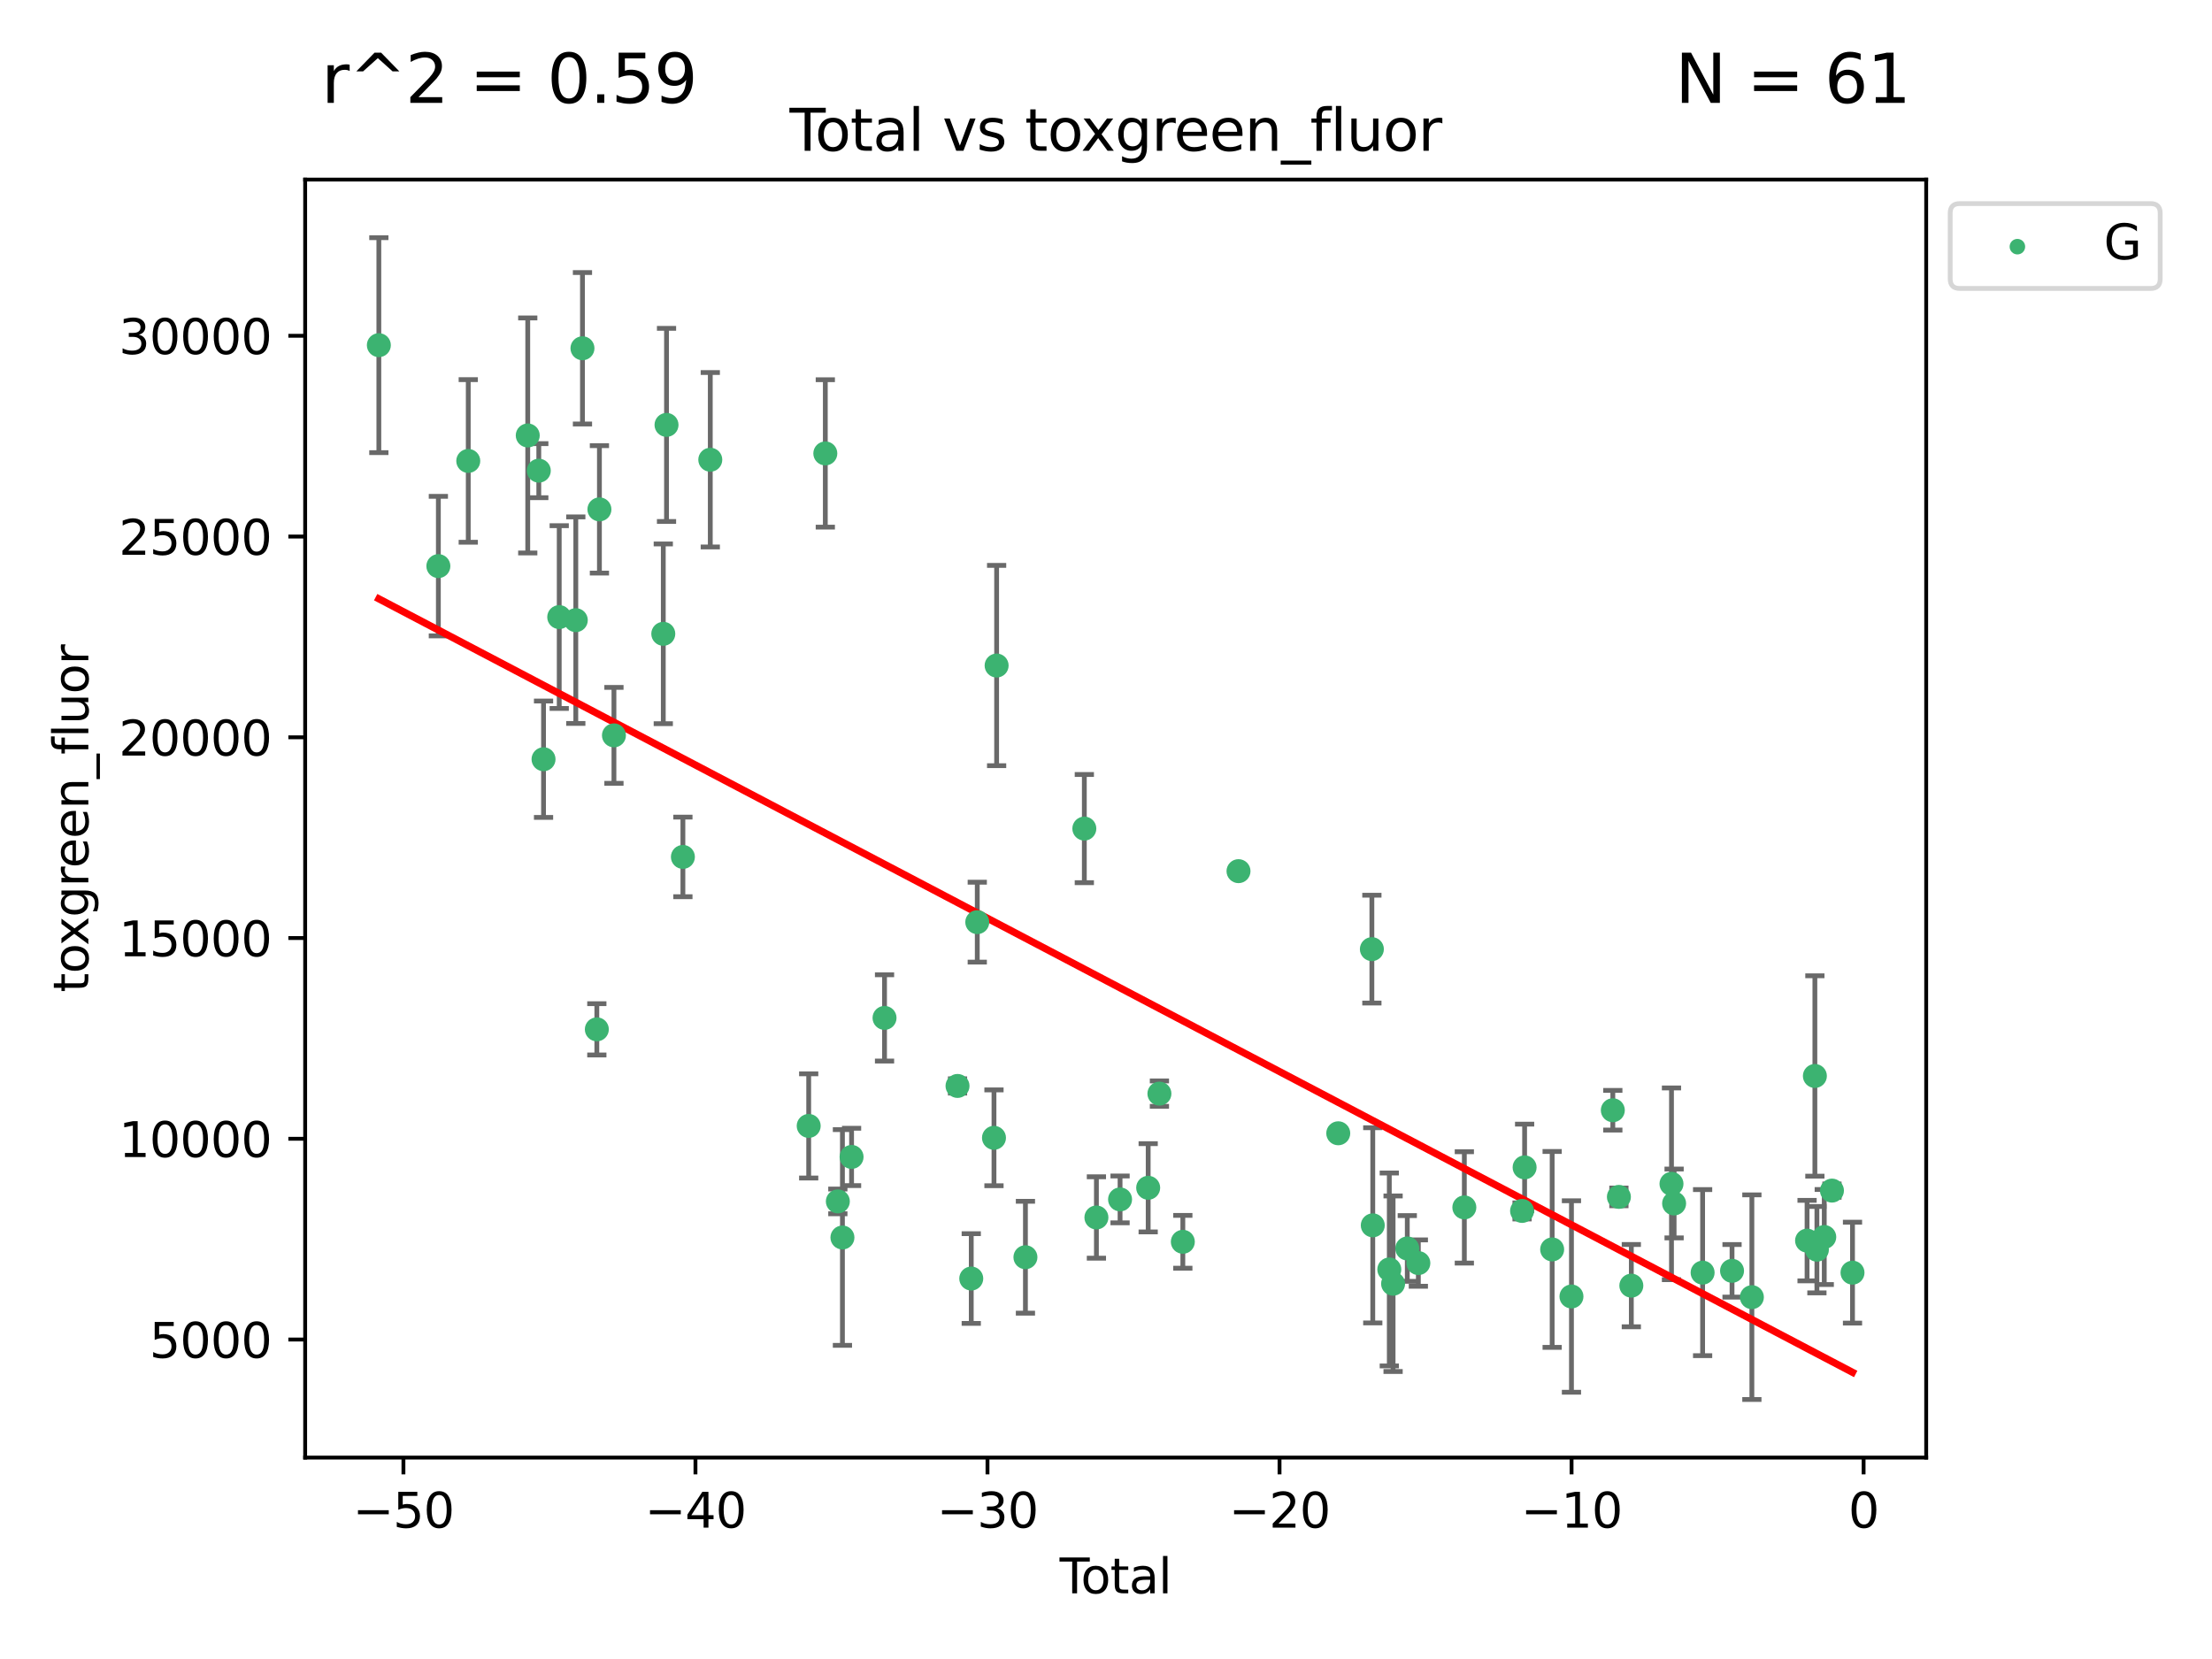 <?xml version="1.0" encoding="utf-8" standalone="no"?>
<!DOCTYPE svg PUBLIC "-//W3C//DTD SVG 1.1//EN"
  "http://www.w3.org/Graphics/SVG/1.1/DTD/svg11.dtd">
<svg xmlns:xlink="http://www.w3.org/1999/xlink" width="460.8pt" height="345.6pt" viewBox="0 0 460.8 345.6" xmlns="http://www.w3.org/2000/svg" version="1.1">
 <defs>
  <style type="text/css">*{stroke-linejoin: round; stroke-linecap: butt}</style>
 </defs>
 <g id="figure_1">
  <g id="patch_1">
   <path d="M 0 345.6 
L 460.8 345.6 
L 460.8 0 
L 0 0 
z
" style="fill: #ffffff"/>
  </g>
  <g id="axes_1">
   <g id="patch_2">
    <path d="M 63.571 303.64 
L 401.26 303.64 
L 401.26 37.411 
L 63.571 37.411 
z
" style="fill: #ffffff"/>
   </g>
   <g id="PathCollection_1">
    <defs>
     <path id="m9b77563acb" d="M 0 1.118 
C 0.297 1.118 0.581 1 0.791 0.791 
C 1 0.581 1.118 0.297 1.118 0 
C 1.118 -0.297 1 -0.581 0.791 -0.791 
C 0.581 -1 0.297 -1.118 0 -1.118 
C -0.297 -1.118 -0.581 -1 -0.791 -0.791 
C -1 -0.581 -1.118 -0.297 -1.118 0 
C -1.118 0.297 -1 0.581 -0.791 0.791 
C -0.581 1 -0.297 1.118 0 1.118 
z
" style="stroke: #3cb371"/>
    </defs>
    <g clip-path="url(#p99855b2f38)">
     <use xlink:href="#m9b77563acb" x="78.921" y="71.903" style="fill: #3cb371; stroke: #3cb371"/>
     <use xlink:href="#m9b77563acb" x="91.319" y="117.93" style="fill: #3cb371; stroke: #3cb371"/>
     <use xlink:href="#m9b77563acb" x="97.547" y="96.023" style="fill: #3cb371; stroke: #3cb371"/>
     <use xlink:href="#m9b77563acb" x="109.94" y="90.713" style="fill: #3cb371; stroke: #3cb371"/>
     <use xlink:href="#m9b77563acb" x="112.241" y="98.049" style="fill: #3cb371; stroke: #3cb371"/>
     <use xlink:href="#m9b77563acb" x="113.229" y="158.161" style="fill: #3cb371; stroke: #3cb371"/>
     <use xlink:href="#m9b77563acb" x="116.497" y="128.55" style="fill: #3cb371; stroke: #3cb371"/>
     <use xlink:href="#m9b77563acb" x="119.949" y="129.191" style="fill: #3cb371; stroke: #3cb371"/>
     <use xlink:href="#m9b77563acb" x="121.338" y="72.551" style="fill: #3cb371; stroke: #3cb371"/>
     <use xlink:href="#m9b77563acb" x="124.331" y="214.43" style="fill: #3cb371; stroke: #3cb371"/>
     <use xlink:href="#m9b77563acb" x="124.871" y="106.114" style="fill: #3cb371; stroke: #3cb371"/>
     <use xlink:href="#m9b77563acb" x="127.896" y="153.189" style="fill: #3cb371; stroke: #3cb371"/>
     <use xlink:href="#m9b77563acb" x="138.175" y="132.036" style="fill: #3cb371; stroke: #3cb371"/>
     <use xlink:href="#m9b77563acb" x="138.848" y="88.515" style="fill: #3cb371; stroke: #3cb371"/>
     <use xlink:href="#m9b77563acb" x="142.26" y="178.512" style="fill: #3cb371; stroke: #3cb371"/>
     <use xlink:href="#m9b77563acb" x="147.966" y="95.771" style="fill: #3cb371; stroke: #3cb371"/>
     <use xlink:href="#m9b77563acb" x="168.466" y="234.549" style="fill: #3cb371; stroke: #3cb371"/>
     <use xlink:href="#m9b77563acb" x="171.929" y="94.458" style="fill: #3cb371; stroke: #3cb371"/>
     <use xlink:href="#m9b77563acb" x="174.538" y="250.272" style="fill: #3cb371; stroke: #3cb371"/>
     <use xlink:href="#m9b77563acb" x="175.494" y="257.794" style="fill: #3cb371; stroke: #3cb371"/>
     <use xlink:href="#m9b77563acb" x="177.398" y="241.009" style="fill: #3cb371; stroke: #3cb371"/>
     <use xlink:href="#m9b77563acb" x="184.265" y="212.049" style="fill: #3cb371; stroke: #3cb371"/>
     <use xlink:href="#m9b77563acb" x="199.47" y="226.222" style="fill: #3cb371; stroke: #3cb371"/>
     <use xlink:href="#m9b77563acb" x="202.33" y="266.343" style="fill: #3cb371; stroke: #3cb371"/>
     <use xlink:href="#m9b77563acb" x="203.583" y="192.1" style="fill: #3cb371; stroke: #3cb371"/>
     <use xlink:href="#m9b77563acb" x="207.064" y="237.028" style="fill: #3cb371; stroke: #3cb371"/>
     <use xlink:href="#m9b77563acb" x="207.614" y="138.643" style="fill: #3cb371; stroke: #3cb371"/>
     <use xlink:href="#m9b77563acb" x="213.616" y="261.902" style="fill: #3cb371; stroke: #3cb371"/>
     <use xlink:href="#m9b77563acb" x="225.886" y="172.609" style="fill: #3cb371; stroke: #3cb371"/>
     <use xlink:href="#m9b77563acb" x="228.402" y="253.624" style="fill: #3cb371; stroke: #3cb371"/>
     <use xlink:href="#m9b77563acb" x="233.33" y="249.859" style="fill: #3cb371; stroke: #3cb371"/>
     <use xlink:href="#m9b77563acb" x="239.187" y="247.437" style="fill: #3cb371; stroke: #3cb371"/>
     <use xlink:href="#m9b77563acb" x="241.528" y="227.825" style="fill: #3cb371; stroke: #3cb371"/>
     <use xlink:href="#m9b77563acb" x="246.406" y="258.69" style="fill: #3cb371; stroke: #3cb371"/>
     <use xlink:href="#m9b77563acb" x="258.003" y="181.477" style="fill: #3cb371; stroke: #3cb371"/>
     <use xlink:href="#m9b77563acb" x="278.783" y="236.082" style="fill: #3cb371; stroke: #3cb371"/>
     <use xlink:href="#m9b77563acb" x="285.787" y="197.722" style="fill: #3cb371; stroke: #3cb371"/>
     <use xlink:href="#m9b77563acb" x="285.974" y="255.261" style="fill: #3cb371; stroke: #3cb371"/>
     <use xlink:href="#m9b77563acb" x="289.417" y="264.452" style="fill: #3cb371; stroke: #3cb371"/>
     <use xlink:href="#m9b77563acb" x="290.206" y="267.425" style="fill: #3cb371; stroke: #3cb371"/>
     <use xlink:href="#m9b77563acb" x="293.164" y="260.078" style="fill: #3cb371; stroke: #3cb371"/>
     <use xlink:href="#m9b77563acb" x="295.468" y="263.124" style="fill: #3cb371; stroke: #3cb371"/>
     <use xlink:href="#m9b77563acb" x="305.049" y="251.525" style="fill: #3cb371; stroke: #3cb371"/>
     <use xlink:href="#m9b77563acb" x="317.075" y="252.258" style="fill: #3cb371; stroke: #3cb371"/>
     <use xlink:href="#m9b77563acb" x="317.605" y="243.185" style="fill: #3cb371; stroke: #3cb371"/>
     <use xlink:href="#m9b77563acb" x="323.343" y="260.278" style="fill: #3cb371; stroke: #3cb371"/>
     <use xlink:href="#m9b77563acb" x="327.364" y="270.081" style="fill: #3cb371; stroke: #3cb371"/>
     <use xlink:href="#m9b77563acb" x="335.981" y="231.282" style="fill: #3cb371; stroke: #3cb371"/>
     <use xlink:href="#m9b77563acb" x="337.246" y="249.333" style="fill: #3cb371; stroke: #3cb371"/>
     <use xlink:href="#m9b77563acb" x="339.836" y="267.823" style="fill: #3cb371; stroke: #3cb371"/>
     <use xlink:href="#m9b77563acb" x="348.201" y="246.613" style="fill: #3cb371; stroke: #3cb371"/>
     <use xlink:href="#m9b77563acb" x="348.747" y="250.703" style="fill: #3cb371; stroke: #3cb371"/>
     <use xlink:href="#m9b77563acb" x="354.686" y="265.112" style="fill: #3cb371; stroke: #3cb371"/>
     <use xlink:href="#m9b77563acb" x="360.815" y="264.735" style="fill: #3cb371; stroke: #3cb371"/>
     <use xlink:href="#m9b77563acb" x="364.948" y="270.224" style="fill: #3cb371; stroke: #3cb371"/>
     <use xlink:href="#m9b77563acb" x="376.444" y="258.442" style="fill: #3cb371; stroke: #3cb371"/>
     <use xlink:href="#m9b77563acb" x="378.073" y="224.145" style="fill: #3cb371; stroke: #3cb371"/>
     <use xlink:href="#m9b77563acb" x="378.495" y="260.33" style="fill: #3cb371; stroke: #3cb371"/>
     <use xlink:href="#m9b77563acb" x="380.027" y="257.694" style="fill: #3cb371; stroke: #3cb371"/>
     <use xlink:href="#m9b77563acb" x="381.63" y="248.023" style="fill: #3cb371; stroke: #3cb371"/>
     <use xlink:href="#m9b77563acb" x="385.911" y="265.118" style="fill: #3cb371; stroke: #3cb371"/>
    </g>
   </g>
   <g id="matplotlib.axis_1">
    <g id="xtick_1">
     <g id="line2d_1">
      <defs>
       <path id="md1a169a7f5" d="M 0 0 
L 0 3.5 
" style="stroke: #000000; stroke-width: 0.8"/>
      </defs>
      <g>
       <use xlink:href="#md1a169a7f5" x="84.041" y="303.64" style="stroke: #000000; stroke-width: 0.8"/>
      </g>
     </g>
     <g id="text_1">
      <!-- −50 -->
      <g transform="translate(73.488 318.238)scale(0.1 -0.1)">
       <defs>
        <path id="DejaVuSans-2212" d="M 678 2272 
L 4684 2272 
L 4684 1741 
L 678 1741 
L 678 2272 
z
" transform="scale(0.016)"/>
        <path id="DejaVuSans-35" d="M 691 4666 
L 3169 4666 
L 3169 4134 
L 1269 4134 
L 1269 2991 
Q 1406 3038 1543 3061 
Q 1681 3084 1819 3084 
Q 2600 3084 3056 2656 
Q 3513 2228 3513 1497 
Q 3513 744 3044 326 
Q 2575 -91 1722 -91 
Q 1428 -91 1123 -41 
Q 819 9 494 109 
L 494 744 
Q 775 591 1075 516 
Q 1375 441 1709 441 
Q 2250 441 2565 725 
Q 2881 1009 2881 1497 
Q 2881 1984 2565 2268 
Q 2250 2553 1709 2553 
Q 1456 2553 1204 2497 
Q 953 2441 691 2322 
L 691 4666 
z
" transform="scale(0.016)"/>
        <path id="DejaVuSans-30" d="M 2034 4250 
Q 1547 4250 1301 3770 
Q 1056 3291 1056 2328 
Q 1056 1369 1301 889 
Q 1547 409 2034 409 
Q 2525 409 2770 889 
Q 3016 1369 3016 2328 
Q 3016 3291 2770 3770 
Q 2525 4250 2034 4250 
z
M 2034 4750 
Q 2819 4750 3233 4129 
Q 3647 3509 3647 2328 
Q 3647 1150 3233 529 
Q 2819 -91 2034 -91 
Q 1250 -91 836 529 
Q 422 1150 422 2328 
Q 422 3509 836 4129 
Q 1250 4750 2034 4750 
z
" transform="scale(0.016)"/>
       </defs>
       <use xlink:href="#DejaVuSans-2212"/>
       <use xlink:href="#DejaVuSans-35" x="83.789"/>
       <use xlink:href="#DejaVuSans-30" x="147.412"/>
      </g>
     </g>
    </g>
    <g id="xtick_2">
     <g id="line2d_2">
      <g>
       <use xlink:href="#md1a169a7f5" x="144.877" y="303.64" style="stroke: #000000; stroke-width: 0.8"/>
      </g>
     </g>
     <g id="text_2">
      <!-- −40 -->
      <g transform="translate(134.325 318.238)scale(0.1 -0.1)">
       <defs>
        <path id="DejaVuSans-34" d="M 2419 4116 
L 825 1625 
L 2419 1625 
L 2419 4116 
z
M 2253 4666 
L 3047 4666 
L 3047 1625 
L 3713 1625 
L 3713 1100 
L 3047 1100 
L 3047 0 
L 2419 0 
L 2419 1100 
L 313 1100 
L 313 1709 
L 2253 4666 
z
" transform="scale(0.016)"/>
       </defs>
       <use xlink:href="#DejaVuSans-2212"/>
       <use xlink:href="#DejaVuSans-34" x="83.789"/>
       <use xlink:href="#DejaVuSans-30" x="147.412"/>
      </g>
     </g>
    </g>
    <g id="xtick_3">
     <g id="line2d_3">
      <g>
       <use xlink:href="#md1a169a7f5" x="205.713" y="303.64" style="stroke: #000000; stroke-width: 0.8"/>
      </g>
     </g>
     <g id="text_3">
      <!-- −30 -->
      <g transform="translate(195.161 318.238)scale(0.1 -0.1)">
       <defs>
        <path id="DejaVuSans-33" d="M 2597 2516 
Q 3050 2419 3304 2112 
Q 3559 1806 3559 1356 
Q 3559 666 3084 287 
Q 2609 -91 1734 -91 
Q 1441 -91 1130 -33 
Q 819 25 488 141 
L 488 750 
Q 750 597 1062 519 
Q 1375 441 1716 441 
Q 2309 441 2620 675 
Q 2931 909 2931 1356 
Q 2931 1769 2642 2001 
Q 2353 2234 1838 2234 
L 1294 2234 
L 1294 2753 
L 1863 2753 
Q 2328 2753 2575 2939 
Q 2822 3125 2822 3475 
Q 2822 3834 2567 4026 
Q 2313 4219 1838 4219 
Q 1578 4219 1281 4162 
Q 984 4106 628 3988 
L 628 4550 
Q 988 4650 1302 4700 
Q 1616 4750 1894 4750 
Q 2613 4750 3031 4423 
Q 3450 4097 3450 3541 
Q 3450 3153 3228 2886 
Q 3006 2619 2597 2516 
z
" transform="scale(0.016)"/>
       </defs>
       <use xlink:href="#DejaVuSans-2212"/>
       <use xlink:href="#DejaVuSans-33" x="83.789"/>
       <use xlink:href="#DejaVuSans-30" x="147.412"/>
      </g>
     </g>
    </g>
    <g id="xtick_4">
     <g id="line2d_4">
      <g>
       <use xlink:href="#md1a169a7f5" x="266.549" y="303.64" style="stroke: #000000; stroke-width: 0.8"/>
      </g>
     </g>
     <g id="text_4">
      <!-- −20 -->
      <g transform="translate(255.997 318.238)scale(0.1 -0.1)">
       <defs>
        <path id="DejaVuSans-32" d="M 1228 531 
L 3431 531 
L 3431 0 
L 469 0 
L 469 531 
Q 828 903 1448 1529 
Q 2069 2156 2228 2338 
Q 2531 2678 2651 2914 
Q 2772 3150 2772 3378 
Q 2772 3750 2511 3984 
Q 2250 4219 1831 4219 
Q 1534 4219 1204 4116 
Q 875 4013 500 3803 
L 500 4441 
Q 881 4594 1212 4672 
Q 1544 4750 1819 4750 
Q 2544 4750 2975 4387 
Q 3406 4025 3406 3419 
Q 3406 3131 3298 2873 
Q 3191 2616 2906 2266 
Q 2828 2175 2409 1742 
Q 1991 1309 1228 531 
z
" transform="scale(0.016)"/>
       </defs>
       <use xlink:href="#DejaVuSans-2212"/>
       <use xlink:href="#DejaVuSans-32" x="83.789"/>
       <use xlink:href="#DejaVuSans-30" x="147.412"/>
      </g>
     </g>
    </g>
    <g id="xtick_5">
     <g id="line2d_5">
      <g>
       <use xlink:href="#md1a169a7f5" x="327.385" y="303.64" style="stroke: #000000; stroke-width: 0.8"/>
      </g>
     </g>
     <g id="text_5">
      <!-- −10 -->
      <g transform="translate(316.833 318.238)scale(0.1 -0.1)">
       <defs>
        <path id="DejaVuSans-31" d="M 794 531 
L 1825 531 
L 1825 4091 
L 703 3866 
L 703 4441 
L 1819 4666 
L 2450 4666 
L 2450 531 
L 3481 531 
L 3481 0 
L 794 0 
L 794 531 
z
" transform="scale(0.016)"/>
       </defs>
       <use xlink:href="#DejaVuSans-2212"/>
       <use xlink:href="#DejaVuSans-31" x="83.789"/>
       <use xlink:href="#DejaVuSans-30" x="147.412"/>
      </g>
     </g>
    </g>
    <g id="xtick_6">
     <g id="line2d_6">
      <g>
       <use xlink:href="#md1a169a7f5" x="388.221" y="303.64" style="stroke: #000000; stroke-width: 0.8"/>
      </g>
     </g>
     <g id="text_6">
      <!-- 0 -->
      <g transform="translate(385.04 318.238)scale(0.1 -0.1)">
       <use xlink:href="#DejaVuSans-30"/>
      </g>
     </g>
    </g>
    <g id="text_7">
     <!-- Total -->
     <g transform="translate(220.739 331.917)scale(0.1 -0.1)">
      <defs>
       <path id="DejaVuSans-54" d="M -19 4666 
L 3928 4666 
L 3928 4134 
L 2272 4134 
L 2272 0 
L 1638 0 
L 1638 4134 
L -19 4134 
L -19 4666 
z
" transform="scale(0.016)"/>
       <path id="DejaVuSans-6f" d="M 1959 3097 
Q 1497 3097 1228 2736 
Q 959 2375 959 1747 
Q 959 1119 1226 758 
Q 1494 397 1959 397 
Q 2419 397 2687 759 
Q 2956 1122 2956 1747 
Q 2956 2369 2687 2733 
Q 2419 3097 1959 3097 
z
M 1959 3584 
Q 2709 3584 3137 3096 
Q 3566 2609 3566 1747 
Q 3566 888 3137 398 
Q 2709 -91 1959 -91 
Q 1206 -91 779 398 
Q 353 888 353 1747 
Q 353 2609 779 3096 
Q 1206 3584 1959 3584 
z
" transform="scale(0.016)"/>
       <path id="DejaVuSans-74" d="M 1172 4494 
L 1172 3500 
L 2356 3500 
L 2356 3053 
L 1172 3053 
L 1172 1153 
Q 1172 725 1289 603 
Q 1406 481 1766 481 
L 2356 481 
L 2356 0 
L 1766 0 
Q 1100 0 847 248 
Q 594 497 594 1153 
L 594 3053 
L 172 3053 
L 172 3500 
L 594 3500 
L 594 4494 
L 1172 4494 
z
" transform="scale(0.016)"/>
       <path id="DejaVuSans-61" d="M 2194 1759 
Q 1497 1759 1228 1600 
Q 959 1441 959 1056 
Q 959 750 1161 570 
Q 1363 391 1709 391 
Q 2188 391 2477 730 
Q 2766 1069 2766 1631 
L 2766 1759 
L 2194 1759 
z
M 3341 1997 
L 3341 0 
L 2766 0 
L 2766 531 
Q 2569 213 2275 61 
Q 1981 -91 1556 -91 
Q 1019 -91 701 211 
Q 384 513 384 1019 
Q 384 1609 779 1909 
Q 1175 2209 1959 2209 
L 2766 2209 
L 2766 2266 
Q 2766 2663 2505 2880 
Q 2244 3097 1772 3097 
Q 1472 3097 1187 3025 
Q 903 2953 641 2809 
L 641 3341 
Q 956 3463 1253 3523 
Q 1550 3584 1831 3584 
Q 2591 3584 2966 3190 
Q 3341 2797 3341 1997 
z
" transform="scale(0.016)"/>
       <path id="DejaVuSans-6c" d="M 603 4863 
L 1178 4863 
L 1178 0 
L 603 0 
L 603 4863 
z
" transform="scale(0.016)"/>
      </defs>
      <use xlink:href="#DejaVuSans-54"/>
      <use xlink:href="#DejaVuSans-6f" x="44.084"/>
      <use xlink:href="#DejaVuSans-74" x="105.266"/>
      <use xlink:href="#DejaVuSans-61" x="144.475"/>
      <use xlink:href="#DejaVuSans-6c" x="205.754"/>
     </g>
    </g>
   </g>
   <g id="matplotlib.axis_2">
    <g id="ytick_1">
     <g id="line2d_7">
      <defs>
       <path id="mf57344b383" d="M 0 0 
L -3.5 0 
" style="stroke: #000000; stroke-width: 0.8"/>
      </defs>
      <g>
       <use xlink:href="#mf57344b383" x="63.571" y="279.049" style="stroke: #000000; stroke-width: 0.8"/>
      </g>
     </g>
     <g id="text_8">
      <!-- 5000 -->
      <g transform="translate(31.121 282.848)scale(0.1 -0.1)">
       <use xlink:href="#DejaVuSans-35"/>
       <use xlink:href="#DejaVuSans-30" x="63.623"/>
       <use xlink:href="#DejaVuSans-30" x="127.246"/>
       <use xlink:href="#DejaVuSans-30" x="190.869"/>
      </g>
     </g>
    </g>
    <g id="ytick_2">
     <g id="line2d_8">
      <g>
       <use xlink:href="#mf57344b383" x="63.571" y="237.23" style="stroke: #000000; stroke-width: 0.8"/>
      </g>
     </g>
     <g id="text_9">
      <!-- 10000 -->
      <g transform="translate(24.759 241.029)scale(0.1 -0.1)">
       <use xlink:href="#DejaVuSans-31"/>
       <use xlink:href="#DejaVuSans-30" x="63.623"/>
       <use xlink:href="#DejaVuSans-30" x="127.246"/>
       <use xlink:href="#DejaVuSans-30" x="190.869"/>
       <use xlink:href="#DejaVuSans-30" x="254.492"/>
      </g>
     </g>
    </g>
    <g id="ytick_3">
     <g id="line2d_9">
      <g>
       <use xlink:href="#mf57344b383" x="63.571" y="195.411" style="stroke: #000000; stroke-width: 0.8"/>
      </g>
     </g>
     <g id="text_10">
      <!-- 15000 -->
      <g transform="translate(24.759 199.21)scale(0.1 -0.1)">
       <use xlink:href="#DejaVuSans-31"/>
       <use xlink:href="#DejaVuSans-35" x="63.623"/>
       <use xlink:href="#DejaVuSans-30" x="127.246"/>
       <use xlink:href="#DejaVuSans-30" x="190.869"/>
       <use xlink:href="#DejaVuSans-30" x="254.492"/>
      </g>
     </g>
    </g>
    <g id="ytick_4">
     <g id="line2d_10">
      <g>
       <use xlink:href="#mf57344b383" x="63.571" y="153.591" style="stroke: #000000; stroke-width: 0.8"/>
      </g>
     </g>
     <g id="text_11">
      <!-- 20000 -->
      <g transform="translate(24.759 157.391)scale(0.1 -0.1)">
       <use xlink:href="#DejaVuSans-32"/>
       <use xlink:href="#DejaVuSans-30" x="63.623"/>
       <use xlink:href="#DejaVuSans-30" x="127.246"/>
       <use xlink:href="#DejaVuSans-30" x="190.869"/>
       <use xlink:href="#DejaVuSans-30" x="254.492"/>
      </g>
     </g>
    </g>
    <g id="ytick_5">
     <g id="line2d_11">
      <g>
       <use xlink:href="#mf57344b383" x="63.571" y="111.772" style="stroke: #000000; stroke-width: 0.8"/>
      </g>
     </g>
     <g id="text_12">
      <!-- 25000 -->
      <g transform="translate(24.759 115.571)scale(0.1 -0.1)">
       <use xlink:href="#DejaVuSans-32"/>
       <use xlink:href="#DejaVuSans-35" x="63.623"/>
       <use xlink:href="#DejaVuSans-30" x="127.246"/>
       <use xlink:href="#DejaVuSans-30" x="190.869"/>
       <use xlink:href="#DejaVuSans-30" x="254.492"/>
      </g>
     </g>
    </g>
    <g id="ytick_6">
     <g id="line2d_12">
      <g>
       <use xlink:href="#mf57344b383" x="63.571" y="69.953" style="stroke: #000000; stroke-width: 0.8"/>
      </g>
     </g>
     <g id="text_13">
      <!-- 30000 -->
      <g transform="translate(24.759 73.752)scale(0.1 -0.1)">
       <use xlink:href="#DejaVuSans-33"/>
       <use xlink:href="#DejaVuSans-30" x="63.623"/>
       <use xlink:href="#DejaVuSans-30" x="127.246"/>
       <use xlink:href="#DejaVuSans-30" x="190.869"/>
       <use xlink:href="#DejaVuSans-30" x="254.492"/>
      </g>
     </g>
    </g>
    <g id="text_14">
     <!-- toxgreen_fluor -->
     <g transform="translate(18.401 206.72)rotate(-90)scale(0.1 -0.1)">
      <defs>
       <path id="DejaVuSans-78" d="M 3513 3500 
L 2247 1797 
L 3578 0 
L 2900 0 
L 1881 1375 
L 863 0 
L 184 0 
L 1544 1831 
L 300 3500 
L 978 3500 
L 1906 2253 
L 2834 3500 
L 3513 3500 
z
" transform="scale(0.016)"/>
       <path id="DejaVuSans-67" d="M 2906 1791 
Q 2906 2416 2648 2759 
Q 2391 3103 1925 3103 
Q 1463 3103 1205 2759 
Q 947 2416 947 1791 
Q 947 1169 1205 825 
Q 1463 481 1925 481 
Q 2391 481 2648 825 
Q 2906 1169 2906 1791 
z
M 3481 434 
Q 3481 -459 3084 -895 
Q 2688 -1331 1869 -1331 
Q 1566 -1331 1297 -1286 
Q 1028 -1241 775 -1147 
L 775 -588 
Q 1028 -725 1275 -790 
Q 1522 -856 1778 -856 
Q 2344 -856 2625 -561 
Q 2906 -266 2906 331 
L 2906 616 
Q 2728 306 2450 153 
Q 2172 0 1784 0 
Q 1141 0 747 490 
Q 353 981 353 1791 
Q 353 2603 747 3093 
Q 1141 3584 1784 3584 
Q 2172 3584 2450 3431 
Q 2728 3278 2906 2969 
L 2906 3500 
L 3481 3500 
L 3481 434 
z
" transform="scale(0.016)"/>
       <path id="DejaVuSans-72" d="M 2631 2963 
Q 2534 3019 2420 3045 
Q 2306 3072 2169 3072 
Q 1681 3072 1420 2755 
Q 1159 2438 1159 1844 
L 1159 0 
L 581 0 
L 581 3500 
L 1159 3500 
L 1159 2956 
Q 1341 3275 1631 3429 
Q 1922 3584 2338 3584 
Q 2397 3584 2469 3576 
Q 2541 3569 2628 3553 
L 2631 2963 
z
" transform="scale(0.016)"/>
       <path id="DejaVuSans-65" d="M 3597 1894 
L 3597 1613 
L 953 1613 
Q 991 1019 1311 708 
Q 1631 397 2203 397 
Q 2534 397 2845 478 
Q 3156 559 3463 722 
L 3463 178 
Q 3153 47 2828 -22 
Q 2503 -91 2169 -91 
Q 1331 -91 842 396 
Q 353 884 353 1716 
Q 353 2575 817 3079 
Q 1281 3584 2069 3584 
Q 2775 3584 3186 3129 
Q 3597 2675 3597 1894 
z
M 3022 2063 
Q 3016 2534 2758 2815 
Q 2500 3097 2075 3097 
Q 1594 3097 1305 2825 
Q 1016 2553 972 2059 
L 3022 2063 
z
" transform="scale(0.016)"/>
       <path id="DejaVuSans-6e" d="M 3513 2113 
L 3513 0 
L 2938 0 
L 2938 2094 
Q 2938 2591 2744 2837 
Q 2550 3084 2163 3084 
Q 1697 3084 1428 2787 
Q 1159 2491 1159 1978 
L 1159 0 
L 581 0 
L 581 3500 
L 1159 3500 
L 1159 2956 
Q 1366 3272 1645 3428 
Q 1925 3584 2291 3584 
Q 2894 3584 3203 3211 
Q 3513 2838 3513 2113 
z
" transform="scale(0.016)"/>
       <path id="DejaVuSans-5f" d="M 3263 -1063 
L 3263 -1509 
L -63 -1509 
L -63 -1063 
L 3263 -1063 
z
" transform="scale(0.016)"/>
       <path id="DejaVuSans-66" d="M 2375 4863 
L 2375 4384 
L 1825 4384 
Q 1516 4384 1395 4259 
Q 1275 4134 1275 3809 
L 1275 3500 
L 2222 3500 
L 2222 3053 
L 1275 3053 
L 1275 0 
L 697 0 
L 697 3053 
L 147 3053 
L 147 3500 
L 697 3500 
L 697 3744 
Q 697 4328 969 4595 
Q 1241 4863 1831 4863 
L 2375 4863 
z
" transform="scale(0.016)"/>
       <path id="DejaVuSans-75" d="M 544 1381 
L 544 3500 
L 1119 3500 
L 1119 1403 
Q 1119 906 1312 657 
Q 1506 409 1894 409 
Q 2359 409 2629 706 
Q 2900 1003 2900 1516 
L 2900 3500 
L 3475 3500 
L 3475 0 
L 2900 0 
L 2900 538 
Q 2691 219 2414 64 
Q 2138 -91 1772 -91 
Q 1169 -91 856 284 
Q 544 659 544 1381 
z
M 1991 3584 
L 1991 3584 
z
" transform="scale(0.016)"/>
      </defs>
      <use xlink:href="#DejaVuSans-74"/>
      <use xlink:href="#DejaVuSans-6f" x="39.209"/>
      <use xlink:href="#DejaVuSans-78" x="97.266"/>
      <use xlink:href="#DejaVuSans-67" x="156.445"/>
      <use xlink:href="#DejaVuSans-72" x="219.922"/>
      <use xlink:href="#DejaVuSans-65" x="258.785"/>
      <use xlink:href="#DejaVuSans-65" x="320.309"/>
      <use xlink:href="#DejaVuSans-6e" x="381.832"/>
      <use xlink:href="#DejaVuSans-5f" x="445.211"/>
      <use xlink:href="#DejaVuSans-66" x="495.211"/>
      <use xlink:href="#DejaVuSans-6c" x="530.416"/>
      <use xlink:href="#DejaVuSans-75" x="558.199"/>
      <use xlink:href="#DejaVuSans-6f" x="621.578"/>
      <use xlink:href="#DejaVuSans-72" x="682.76"/>
     </g>
    </g>
   </g>
   <g id="LineCollection_1">
    <path d="M 78.921 94.293 
L 78.921 49.513 
" clip-path="url(#p99855b2f38)" style="fill: none; stroke: #696969"/>
    <path d="M 91.319 132.466 
L 91.319 103.394 
" clip-path="url(#p99855b2f38)" style="fill: none; stroke: #696969"/>
    <path d="M 97.547 112.961 
L 97.547 79.084 
" clip-path="url(#p99855b2f38)" style="fill: none; stroke: #696969"/>
    <path d="M 109.94 115.194 
L 109.94 66.232 
" clip-path="url(#p99855b2f38)" style="fill: none; stroke: #696969"/>
    <path d="M 112.241 103.68 
L 112.241 92.417 
" clip-path="url(#p99855b2f38)" style="fill: none; stroke: #696969"/>
    <path d="M 113.229 170.285 
L 113.229 146.038 
" clip-path="url(#p99855b2f38)" style="fill: none; stroke: #696969"/>
    <path d="M 116.497 147.588 
L 116.497 109.512 
" clip-path="url(#p99855b2f38)" style="fill: none; stroke: #696969"/>
    <path d="M 119.949 150.703 
L 119.949 107.679 
" clip-path="url(#p99855b2f38)" style="fill: none; stroke: #696969"/>
    <path d="M 121.338 88.326 
L 121.338 56.777 
" clip-path="url(#p99855b2f38)" style="fill: none; stroke: #696969"/>
    <path d="M 124.331 219.77 
L 124.331 209.09 
" clip-path="url(#p99855b2f38)" style="fill: none; stroke: #696969"/>
    <path d="M 124.871 119.387 
L 124.871 92.841 
" clip-path="url(#p99855b2f38)" style="fill: none; stroke: #696969"/>
    <path d="M 127.896 163.182 
L 127.896 143.196 
" clip-path="url(#p99855b2f38)" style="fill: none; stroke: #696969"/>
    <path d="M 138.175 150.758 
L 138.175 113.313 
" clip-path="url(#p99855b2f38)" style="fill: none; stroke: #696969"/>
    <path d="M 138.848 108.63 
L 138.848 68.4 
" clip-path="url(#p99855b2f38)" style="fill: none; stroke: #696969"/>
    <path d="M 142.26 186.801 
L 142.26 170.222 
" clip-path="url(#p99855b2f38)" style="fill: none; stroke: #696969"/>
    <path d="M 147.966 113.937 
L 147.966 77.605 
" clip-path="url(#p99855b2f38)" style="fill: none; stroke: #696969"/>
    <path d="M 168.466 245.402 
L 168.466 223.696 
" clip-path="url(#p99855b2f38)" style="fill: none; stroke: #696969"/>
    <path d="M 171.929 109.813 
L 171.929 79.102 
" clip-path="url(#p99855b2f38)" style="fill: none; stroke: #696969"/>
    <path d="M 174.538 252.848 
L 174.538 247.696 
" clip-path="url(#p99855b2f38)" style="fill: none; stroke: #696969"/>
    <path d="M 175.494 280.262 
L 175.494 235.325 
" clip-path="url(#p99855b2f38)" style="fill: none; stroke: #696969"/>
    <path d="M 177.398 246.979 
L 177.398 235.038 
" clip-path="url(#p99855b2f38)" style="fill: none; stroke: #696969"/>
    <path d="M 184.265 221.036 
L 184.265 203.063 
" clip-path="url(#p99855b2f38)" style="fill: none; stroke: #696969"/>
    <path d="M 199.47 227.715 
L 199.47 224.729 
" clip-path="url(#p99855b2f38)" style="fill: none; stroke: #696969"/>
    <path d="M 202.33 275.685 
L 202.33 257.001 
" clip-path="url(#p99855b2f38)" style="fill: none; stroke: #696969"/>
    <path d="M 203.583 200.42 
L 203.583 183.779 
" clip-path="url(#p99855b2f38)" style="fill: none; stroke: #696969"/>
    <path d="M 207.064 247.009 
L 207.064 227.047 
" clip-path="url(#p99855b2f38)" style="fill: none; stroke: #696969"/>
    <path d="M 207.614 159.504 
L 207.614 117.782 
" clip-path="url(#p99855b2f38)" style="fill: none; stroke: #696969"/>
    <path d="M 213.616 273.554 
L 213.616 250.251 
" clip-path="url(#p99855b2f38)" style="fill: none; stroke: #696969"/>
    <path d="M 225.886 183.877 
L 225.886 161.342 
" clip-path="url(#p99855b2f38)" style="fill: none; stroke: #696969"/>
    <path d="M 228.402 262.103 
L 228.402 245.145 
" clip-path="url(#p99855b2f38)" style="fill: none; stroke: #696969"/>
    <path d="M 233.33 254.739 
L 233.33 244.978 
" clip-path="url(#p99855b2f38)" style="fill: none; stroke: #696969"/>
    <path d="M 239.187 256.632 
L 239.187 238.242 
" clip-path="url(#p99855b2f38)" style="fill: none; stroke: #696969"/>
    <path d="M 241.528 230.471 
L 241.528 225.179 
" clip-path="url(#p99855b2f38)" style="fill: none; stroke: #696969"/>
    <path d="M 246.406 264.193 
L 246.406 253.187 
" clip-path="url(#p99855b2f38)" style="fill: none; stroke: #696969"/>
    <path d="M 258.003 182.257 
L 258.003 180.698 
" clip-path="url(#p99855b2f38)" style="fill: none; stroke: #696969"/>
    <path d="M 278.783 236.94 
L 278.783 235.224 
" clip-path="url(#p99855b2f38)" style="fill: none; stroke: #696969"/>
    <path d="M 285.787 208.954 
L 285.787 186.489 
" clip-path="url(#p99855b2f38)" style="fill: none; stroke: #696969"/>
    <path d="M 285.974 275.59 
L 285.974 234.932 
" clip-path="url(#p99855b2f38)" style="fill: none; stroke: #696969"/>
    <path d="M 289.417 284.544 
L 289.417 244.361 
" clip-path="url(#p99855b2f38)" style="fill: none; stroke: #696969"/>
    <path d="M 290.206 285.709 
L 290.206 249.141 
" clip-path="url(#p99855b2f38)" style="fill: none; stroke: #696969"/>
    <path d="M 293.164 266.926 
L 293.164 253.23 
" clip-path="url(#p99855b2f38)" style="fill: none; stroke: #696969"/>
    <path d="M 295.468 267.954 
L 295.468 258.293 
" clip-path="url(#p99855b2f38)" style="fill: none; stroke: #696969"/>
    <path d="M 305.049 263.125 
L 305.049 239.924 
" clip-path="url(#p99855b2f38)" style="fill: none; stroke: #696969"/>
    <path d="M 317.075 253.935 
L 317.075 250.582 
" clip-path="url(#p99855b2f38)" style="fill: none; stroke: #696969"/>
    <path d="M 317.605 252.19 
L 317.605 234.181 
" clip-path="url(#p99855b2f38)" style="fill: none; stroke: #696969"/>
    <path d="M 323.343 280.683 
L 323.343 239.873 
" clip-path="url(#p99855b2f38)" style="fill: none; stroke: #696969"/>
    <path d="M 327.364 290.024 
L 327.364 250.138 
" clip-path="url(#p99855b2f38)" style="fill: none; stroke: #696969"/>
    <path d="M 335.981 235.413 
L 335.981 227.15 
" clip-path="url(#p99855b2f38)" style="fill: none; stroke: #696969"/>
    <path d="M 337.246 251.184 
L 337.246 247.483 
" clip-path="url(#p99855b2f38)" style="fill: none; stroke: #696969"/>
    <path d="M 339.836 276.395 
L 339.836 259.251 
" clip-path="url(#p99855b2f38)" style="fill: none; stroke: #696969"/>
    <path d="M 348.201 266.586 
L 348.201 226.639 
" clip-path="url(#p99855b2f38)" style="fill: none; stroke: #696969"/>
    <path d="M 348.747 257.875 
L 348.747 243.531 
" clip-path="url(#p99855b2f38)" style="fill: none; stroke: #696969"/>
    <path d="M 354.686 282.413 
L 354.686 247.811 
" clip-path="url(#p99855b2f38)" style="fill: none; stroke: #696969"/>
    <path d="M 360.815 270.212 
L 360.815 259.259 
" clip-path="url(#p99855b2f38)" style="fill: none; stroke: #696969"/>
    <path d="M 364.948 291.539 
L 364.948 248.91 
" clip-path="url(#p99855b2f38)" style="fill: none; stroke: #696969"/>
    <path d="M 376.444 266.831 
L 376.444 250.053 
" clip-path="url(#p99855b2f38)" style="fill: none; stroke: #696969"/>
    <path d="M 378.073 245.018 
L 378.073 203.272 
" clip-path="url(#p99855b2f38)" style="fill: none; stroke: #696969"/>
    <path d="M 378.495 269.329 
L 378.495 251.331 
" clip-path="url(#p99855b2f38)" style="fill: none; stroke: #696969"/>
    <path d="M 380.027 267.593 
L 380.027 247.795 
" clip-path="url(#p99855b2f38)" style="fill: none; stroke: #696969"/>
    <path d="M 381.63 249.411 
L 381.63 246.635 
" clip-path="url(#p99855b2f38)" style="fill: none; stroke: #696969"/>
    <path d="M 385.911 275.629 
L 385.911 254.607 
" clip-path="url(#p99855b2f38)" style="fill: none; stroke: #696969"/>
   </g>
   <g id="line2d_13">
    <defs>
     <path id="m16fa88f9ef" d="M 2 0 
L -2 -0 
" style="stroke: #696969"/>
    </defs>
    <g clip-path="url(#p99855b2f38)">
     <use xlink:href="#m16fa88f9ef" x="78.921" y="94.293" style="fill: #696969; stroke: #696969"/>
     <use xlink:href="#m16fa88f9ef" x="91.319" y="132.466" style="fill: #696969; stroke: #696969"/>
     <use xlink:href="#m16fa88f9ef" x="97.547" y="112.961" style="fill: #696969; stroke: #696969"/>
     <use xlink:href="#m16fa88f9ef" x="109.94" y="115.194" style="fill: #696969; stroke: #696969"/>
     <use xlink:href="#m16fa88f9ef" x="112.241" y="103.68" style="fill: #696969; stroke: #696969"/>
     <use xlink:href="#m16fa88f9ef" x="113.229" y="170.285" style="fill: #696969; stroke: #696969"/>
     <use xlink:href="#m16fa88f9ef" x="116.497" y="147.588" style="fill: #696969; stroke: #696969"/>
     <use xlink:href="#m16fa88f9ef" x="119.949" y="150.703" style="fill: #696969; stroke: #696969"/>
     <use xlink:href="#m16fa88f9ef" x="121.338" y="88.326" style="fill: #696969; stroke: #696969"/>
     <use xlink:href="#m16fa88f9ef" x="124.331" y="219.77" style="fill: #696969; stroke: #696969"/>
     <use xlink:href="#m16fa88f9ef" x="124.871" y="119.387" style="fill: #696969; stroke: #696969"/>
     <use xlink:href="#m16fa88f9ef" x="127.896" y="163.182" style="fill: #696969; stroke: #696969"/>
     <use xlink:href="#m16fa88f9ef" x="138.175" y="150.758" style="fill: #696969; stroke: #696969"/>
     <use xlink:href="#m16fa88f9ef" x="138.848" y="108.63" style="fill: #696969; stroke: #696969"/>
     <use xlink:href="#m16fa88f9ef" x="142.26" y="186.801" style="fill: #696969; stroke: #696969"/>
     <use xlink:href="#m16fa88f9ef" x="147.966" y="113.937" style="fill: #696969; stroke: #696969"/>
     <use xlink:href="#m16fa88f9ef" x="168.466" y="245.402" style="fill: #696969; stroke: #696969"/>
     <use xlink:href="#m16fa88f9ef" x="171.929" y="109.813" style="fill: #696969; stroke: #696969"/>
     <use xlink:href="#m16fa88f9ef" x="174.538" y="252.848" style="fill: #696969; stroke: #696969"/>
     <use xlink:href="#m16fa88f9ef" x="175.494" y="280.262" style="fill: #696969; stroke: #696969"/>
     <use xlink:href="#m16fa88f9ef" x="177.398" y="246.979" style="fill: #696969; stroke: #696969"/>
     <use xlink:href="#m16fa88f9ef" x="184.265" y="221.036" style="fill: #696969; stroke: #696969"/>
     <use xlink:href="#m16fa88f9ef" x="199.47" y="227.715" style="fill: #696969; stroke: #696969"/>
     <use xlink:href="#m16fa88f9ef" x="202.33" y="275.685" style="fill: #696969; stroke: #696969"/>
     <use xlink:href="#m16fa88f9ef" x="203.583" y="200.42" style="fill: #696969; stroke: #696969"/>
     <use xlink:href="#m16fa88f9ef" x="207.064" y="247.009" style="fill: #696969; stroke: #696969"/>
     <use xlink:href="#m16fa88f9ef" x="207.614" y="159.504" style="fill: #696969; stroke: #696969"/>
     <use xlink:href="#m16fa88f9ef" x="213.616" y="273.554" style="fill: #696969; stroke: #696969"/>
     <use xlink:href="#m16fa88f9ef" x="225.886" y="183.877" style="fill: #696969; stroke: #696969"/>
     <use xlink:href="#m16fa88f9ef" x="228.402" y="262.103" style="fill: #696969; stroke: #696969"/>
     <use xlink:href="#m16fa88f9ef" x="233.33" y="254.739" style="fill: #696969; stroke: #696969"/>
     <use xlink:href="#m16fa88f9ef" x="239.187" y="256.632" style="fill: #696969; stroke: #696969"/>
     <use xlink:href="#m16fa88f9ef" x="241.528" y="230.471" style="fill: #696969; stroke: #696969"/>
     <use xlink:href="#m16fa88f9ef" x="246.406" y="264.193" style="fill: #696969; stroke: #696969"/>
     <use xlink:href="#m16fa88f9ef" x="258.003" y="182.257" style="fill: #696969; stroke: #696969"/>
     <use xlink:href="#m16fa88f9ef" x="278.783" y="236.94" style="fill: #696969; stroke: #696969"/>
     <use xlink:href="#m16fa88f9ef" x="285.787" y="208.954" style="fill: #696969; stroke: #696969"/>
     <use xlink:href="#m16fa88f9ef" x="285.974" y="275.59" style="fill: #696969; stroke: #696969"/>
     <use xlink:href="#m16fa88f9ef" x="289.417" y="284.544" style="fill: #696969; stroke: #696969"/>
     <use xlink:href="#m16fa88f9ef" x="290.206" y="285.709" style="fill: #696969; stroke: #696969"/>
     <use xlink:href="#m16fa88f9ef" x="293.164" y="266.926" style="fill: #696969; stroke: #696969"/>
     <use xlink:href="#m16fa88f9ef" x="295.468" y="267.954" style="fill: #696969; stroke: #696969"/>
     <use xlink:href="#m16fa88f9ef" x="305.049" y="263.125" style="fill: #696969; stroke: #696969"/>
     <use xlink:href="#m16fa88f9ef" x="317.075" y="253.935" style="fill: #696969; stroke: #696969"/>
     <use xlink:href="#m16fa88f9ef" x="317.605" y="252.19" style="fill: #696969; stroke: #696969"/>
     <use xlink:href="#m16fa88f9ef" x="323.343" y="280.683" style="fill: #696969; stroke: #696969"/>
     <use xlink:href="#m16fa88f9ef" x="327.364" y="290.024" style="fill: #696969; stroke: #696969"/>
     <use xlink:href="#m16fa88f9ef" x="335.981" y="235.413" style="fill: #696969; stroke: #696969"/>
     <use xlink:href="#m16fa88f9ef" x="337.246" y="251.184" style="fill: #696969; stroke: #696969"/>
     <use xlink:href="#m16fa88f9ef" x="339.836" y="276.395" style="fill: #696969; stroke: #696969"/>
     <use xlink:href="#m16fa88f9ef" x="348.201" y="266.586" style="fill: #696969; stroke: #696969"/>
     <use xlink:href="#m16fa88f9ef" x="348.747" y="257.875" style="fill: #696969; stroke: #696969"/>
     <use xlink:href="#m16fa88f9ef" x="354.686" y="282.413" style="fill: #696969; stroke: #696969"/>
     <use xlink:href="#m16fa88f9ef" x="360.815" y="270.212" style="fill: #696969; stroke: #696969"/>
     <use xlink:href="#m16fa88f9ef" x="364.948" y="291.539" style="fill: #696969; stroke: #696969"/>
     <use xlink:href="#m16fa88f9ef" x="376.444" y="266.831" style="fill: #696969; stroke: #696969"/>
     <use xlink:href="#m16fa88f9ef" x="378.073" y="245.018" style="fill: #696969; stroke: #696969"/>
     <use xlink:href="#m16fa88f9ef" x="378.495" y="269.329" style="fill: #696969; stroke: #696969"/>
     <use xlink:href="#m16fa88f9ef" x="380.027" y="267.593" style="fill: #696969; stroke: #696969"/>
     <use xlink:href="#m16fa88f9ef" x="381.63" y="249.411" style="fill: #696969; stroke: #696969"/>
     <use xlink:href="#m16fa88f9ef" x="385.911" y="275.629" style="fill: #696969; stroke: #696969"/>
    </g>
   </g>
   <g id="line2d_14">
    <g clip-path="url(#p99855b2f38)">
     <use xlink:href="#m16fa88f9ef" x="78.921" y="49.513" style="fill: #696969; stroke: #696969"/>
     <use xlink:href="#m16fa88f9ef" x="91.319" y="103.394" style="fill: #696969; stroke: #696969"/>
     <use xlink:href="#m16fa88f9ef" x="97.547" y="79.084" style="fill: #696969; stroke: #696969"/>
     <use xlink:href="#m16fa88f9ef" x="109.94" y="66.232" style="fill: #696969; stroke: #696969"/>
     <use xlink:href="#m16fa88f9ef" x="112.241" y="92.417" style="fill: #696969; stroke: #696969"/>
     <use xlink:href="#m16fa88f9ef" x="113.229" y="146.038" style="fill: #696969; stroke: #696969"/>
     <use xlink:href="#m16fa88f9ef" x="116.497" y="109.512" style="fill: #696969; stroke: #696969"/>
     <use xlink:href="#m16fa88f9ef" x="119.949" y="107.679" style="fill: #696969; stroke: #696969"/>
     <use xlink:href="#m16fa88f9ef" x="121.338" y="56.777" style="fill: #696969; stroke: #696969"/>
     <use xlink:href="#m16fa88f9ef" x="124.331" y="209.09" style="fill: #696969; stroke: #696969"/>
     <use xlink:href="#m16fa88f9ef" x="124.871" y="92.841" style="fill: #696969; stroke: #696969"/>
     <use xlink:href="#m16fa88f9ef" x="127.896" y="143.196" style="fill: #696969; stroke: #696969"/>
     <use xlink:href="#m16fa88f9ef" x="138.175" y="113.313" style="fill: #696969; stroke: #696969"/>
     <use xlink:href="#m16fa88f9ef" x="138.848" y="68.4" style="fill: #696969; stroke: #696969"/>
     <use xlink:href="#m16fa88f9ef" x="142.26" y="170.222" style="fill: #696969; stroke: #696969"/>
     <use xlink:href="#m16fa88f9ef" x="147.966" y="77.605" style="fill: #696969; stroke: #696969"/>
     <use xlink:href="#m16fa88f9ef" x="168.466" y="223.696" style="fill: #696969; stroke: #696969"/>
     <use xlink:href="#m16fa88f9ef" x="171.929" y="79.102" style="fill: #696969; stroke: #696969"/>
     <use xlink:href="#m16fa88f9ef" x="174.538" y="247.696" style="fill: #696969; stroke: #696969"/>
     <use xlink:href="#m16fa88f9ef" x="175.494" y="235.325" style="fill: #696969; stroke: #696969"/>
     <use xlink:href="#m16fa88f9ef" x="177.398" y="235.038" style="fill: #696969; stroke: #696969"/>
     <use xlink:href="#m16fa88f9ef" x="184.265" y="203.063" style="fill: #696969; stroke: #696969"/>
     <use xlink:href="#m16fa88f9ef" x="199.47" y="224.729" style="fill: #696969; stroke: #696969"/>
     <use xlink:href="#m16fa88f9ef" x="202.33" y="257.001" style="fill: #696969; stroke: #696969"/>
     <use xlink:href="#m16fa88f9ef" x="203.583" y="183.779" style="fill: #696969; stroke: #696969"/>
     <use xlink:href="#m16fa88f9ef" x="207.064" y="227.047" style="fill: #696969; stroke: #696969"/>
     <use xlink:href="#m16fa88f9ef" x="207.614" y="117.782" style="fill: #696969; stroke: #696969"/>
     <use xlink:href="#m16fa88f9ef" x="213.616" y="250.251" style="fill: #696969; stroke: #696969"/>
     <use xlink:href="#m16fa88f9ef" x="225.886" y="161.342" style="fill: #696969; stroke: #696969"/>
     <use xlink:href="#m16fa88f9ef" x="228.402" y="245.145" style="fill: #696969; stroke: #696969"/>
     <use xlink:href="#m16fa88f9ef" x="233.33" y="244.978" style="fill: #696969; stroke: #696969"/>
     <use xlink:href="#m16fa88f9ef" x="239.187" y="238.242" style="fill: #696969; stroke: #696969"/>
     <use xlink:href="#m16fa88f9ef" x="241.528" y="225.179" style="fill: #696969; stroke: #696969"/>
     <use xlink:href="#m16fa88f9ef" x="246.406" y="253.187" style="fill: #696969; stroke: #696969"/>
     <use xlink:href="#m16fa88f9ef" x="258.003" y="180.698" style="fill: #696969; stroke: #696969"/>
     <use xlink:href="#m16fa88f9ef" x="278.783" y="235.224" style="fill: #696969; stroke: #696969"/>
     <use xlink:href="#m16fa88f9ef" x="285.787" y="186.489" style="fill: #696969; stroke: #696969"/>
     <use xlink:href="#m16fa88f9ef" x="285.974" y="234.932" style="fill: #696969; stroke: #696969"/>
     <use xlink:href="#m16fa88f9ef" x="289.417" y="244.361" style="fill: #696969; stroke: #696969"/>
     <use xlink:href="#m16fa88f9ef" x="290.206" y="249.141" style="fill: #696969; stroke: #696969"/>
     <use xlink:href="#m16fa88f9ef" x="293.164" y="253.23" style="fill: #696969; stroke: #696969"/>
     <use xlink:href="#m16fa88f9ef" x="295.468" y="258.293" style="fill: #696969; stroke: #696969"/>
     <use xlink:href="#m16fa88f9ef" x="305.049" y="239.924" style="fill: #696969; stroke: #696969"/>
     <use xlink:href="#m16fa88f9ef" x="317.075" y="250.582" style="fill: #696969; stroke: #696969"/>
     <use xlink:href="#m16fa88f9ef" x="317.605" y="234.181" style="fill: #696969; stroke: #696969"/>
     <use xlink:href="#m16fa88f9ef" x="323.343" y="239.873" style="fill: #696969; stroke: #696969"/>
     <use xlink:href="#m16fa88f9ef" x="327.364" y="250.138" style="fill: #696969; stroke: #696969"/>
     <use xlink:href="#m16fa88f9ef" x="335.981" y="227.15" style="fill: #696969; stroke: #696969"/>
     <use xlink:href="#m16fa88f9ef" x="337.246" y="247.483" style="fill: #696969; stroke: #696969"/>
     <use xlink:href="#m16fa88f9ef" x="339.836" y="259.251" style="fill: #696969; stroke: #696969"/>
     <use xlink:href="#m16fa88f9ef" x="348.201" y="226.639" style="fill: #696969; stroke: #696969"/>
     <use xlink:href="#m16fa88f9ef" x="348.747" y="243.531" style="fill: #696969; stroke: #696969"/>
     <use xlink:href="#m16fa88f9ef" x="354.686" y="247.811" style="fill: #696969; stroke: #696969"/>
     <use xlink:href="#m16fa88f9ef" x="360.815" y="259.259" style="fill: #696969; stroke: #696969"/>
     <use xlink:href="#m16fa88f9ef" x="364.948" y="248.91" style="fill: #696969; stroke: #696969"/>
     <use xlink:href="#m16fa88f9ef" x="376.444" y="250.053" style="fill: #696969; stroke: #696969"/>
     <use xlink:href="#m16fa88f9ef" x="378.073" y="203.272" style="fill: #696969; stroke: #696969"/>
     <use xlink:href="#m16fa88f9ef" x="378.495" y="251.331" style="fill: #696969; stroke: #696969"/>
     <use xlink:href="#m16fa88f9ef" x="380.027" y="247.795" style="fill: #696969; stroke: #696969"/>
     <use xlink:href="#m16fa88f9ef" x="381.63" y="246.635" style="fill: #696969; stroke: #696969"/>
     <use xlink:href="#m16fa88f9ef" x="385.911" y="254.607" style="fill: #696969; stroke: #696969"/>
    </g>
   </g>
   <g id="line2d_15">
    <path d="M 78.921 124.747 
L 91.319 131.255 
L 97.547 134.524 
L 109.94 141.029 
L 112.241 142.237 
L 113.229 142.755 
L 116.497 144.47 
L 119.949 146.282 
L 121.338 147.011 
L 124.331 148.582 
L 124.871 148.866 
L 127.896 150.453 
L 138.175 155.848 
L 138.848 156.202 
L 142.26 157.992 
L 147.966 160.987 
L 168.466 171.747 
L 171.929 173.565 
L 174.538 174.934 
L 175.494 175.436 
L 177.398 176.435 
L 184.265 180.04 
L 199.47 188.02 
L 202.33 189.522 
L 203.583 190.179 
L 207.064 192.006 
L 207.614 192.295 
L 213.616 195.445 
L 225.886 201.886 
L 228.402 203.206 
L 233.33 205.792 
L 239.187 208.867 
L 241.528 210.096 
L 246.406 212.656 
L 258.003 218.743 
L 278.783 229.649 
L 285.787 233.326 
L 285.974 233.424 
L 289.417 235.231 
L 290.206 235.645 
L 293.164 237.198 
L 295.468 238.407 
L 305.049 243.436 
L 317.075 249.748 
L 317.605 250.026 
L 323.343 253.038 
L 327.364 255.148 
L 335.981 259.671 
L 337.246 260.335 
L 339.836 261.695 
L 348.201 266.085 
L 348.747 266.372 
L 354.686 269.489 
L 360.815 272.706 
L 364.948 274.875 
L 376.444 280.909 
L 378.073 281.764 
L 378.495 281.986 
L 380.027 282.79 
L 381.63 283.631 
L 385.911 285.878 
" clip-path="url(#p99855b2f38)" style="fill: none; stroke: #ff0000; stroke-width: 1.5; stroke-linecap: square"/>
   </g>
   <g id="line2d_16">
    <defs>
     <path id="m4af1d5bb68" d="M 0 2 
C 0.53 2 1.039 1.789 1.414 1.414 
C 1.789 1.039 2 0.53 2 0 
C 2 -0.53 1.789 -1.039 1.414 -1.414 
C 1.039 -1.789 0.53 -2 0 -2 
C -0.53 -2 -1.039 -1.789 -1.414 -1.414 
C -1.789 -1.039 -2 -0.53 -2 0 
C -2 0.53 -1.789 1.039 -1.414 1.414 
C -1.039 1.789 -0.53 2 0 2 
z
" style="stroke: #3cb371"/>
    </defs>
    <g clip-path="url(#p99855b2f38)">
     <use xlink:href="#m4af1d5bb68" x="78.921" y="71.903" style="fill: #3cb371; stroke: #3cb371"/>
     <use xlink:href="#m4af1d5bb68" x="91.319" y="117.93" style="fill: #3cb371; stroke: #3cb371"/>
     <use xlink:href="#m4af1d5bb68" x="97.547" y="96.023" style="fill: #3cb371; stroke: #3cb371"/>
     <use xlink:href="#m4af1d5bb68" x="109.94" y="90.713" style="fill: #3cb371; stroke: #3cb371"/>
     <use xlink:href="#m4af1d5bb68" x="112.241" y="98.049" style="fill: #3cb371; stroke: #3cb371"/>
     <use xlink:href="#m4af1d5bb68" x="113.229" y="158.161" style="fill: #3cb371; stroke: #3cb371"/>
     <use xlink:href="#m4af1d5bb68" x="116.497" y="128.55" style="fill: #3cb371; stroke: #3cb371"/>
     <use xlink:href="#m4af1d5bb68" x="119.949" y="129.191" style="fill: #3cb371; stroke: #3cb371"/>
     <use xlink:href="#m4af1d5bb68" x="121.338" y="72.551" style="fill: #3cb371; stroke: #3cb371"/>
     <use xlink:href="#m4af1d5bb68" x="124.331" y="214.43" style="fill: #3cb371; stroke: #3cb371"/>
     <use xlink:href="#m4af1d5bb68" x="124.871" y="106.114" style="fill: #3cb371; stroke: #3cb371"/>
     <use xlink:href="#m4af1d5bb68" x="127.896" y="153.189" style="fill: #3cb371; stroke: #3cb371"/>
     <use xlink:href="#m4af1d5bb68" x="138.175" y="132.036" style="fill: #3cb371; stroke: #3cb371"/>
     <use xlink:href="#m4af1d5bb68" x="138.848" y="88.515" style="fill: #3cb371; stroke: #3cb371"/>
     <use xlink:href="#m4af1d5bb68" x="142.26" y="178.512" style="fill: #3cb371; stroke: #3cb371"/>
     <use xlink:href="#m4af1d5bb68" x="147.966" y="95.771" style="fill: #3cb371; stroke: #3cb371"/>
     <use xlink:href="#m4af1d5bb68" x="168.466" y="234.549" style="fill: #3cb371; stroke: #3cb371"/>
     <use xlink:href="#m4af1d5bb68" x="171.929" y="94.458" style="fill: #3cb371; stroke: #3cb371"/>
     <use xlink:href="#m4af1d5bb68" x="174.538" y="250.272" style="fill: #3cb371; stroke: #3cb371"/>
     <use xlink:href="#m4af1d5bb68" x="175.494" y="257.794" style="fill: #3cb371; stroke: #3cb371"/>
     <use xlink:href="#m4af1d5bb68" x="177.398" y="241.009" style="fill: #3cb371; stroke: #3cb371"/>
     <use xlink:href="#m4af1d5bb68" x="184.265" y="212.049" style="fill: #3cb371; stroke: #3cb371"/>
     <use xlink:href="#m4af1d5bb68" x="199.47" y="226.222" style="fill: #3cb371; stroke: #3cb371"/>
     <use xlink:href="#m4af1d5bb68" x="202.33" y="266.343" style="fill: #3cb371; stroke: #3cb371"/>
     <use xlink:href="#m4af1d5bb68" x="203.583" y="192.1" style="fill: #3cb371; stroke: #3cb371"/>
     <use xlink:href="#m4af1d5bb68" x="207.064" y="237.028" style="fill: #3cb371; stroke: #3cb371"/>
     <use xlink:href="#m4af1d5bb68" x="207.614" y="138.643" style="fill: #3cb371; stroke: #3cb371"/>
     <use xlink:href="#m4af1d5bb68" x="213.616" y="261.902" style="fill: #3cb371; stroke: #3cb371"/>
     <use xlink:href="#m4af1d5bb68" x="225.886" y="172.609" style="fill: #3cb371; stroke: #3cb371"/>
     <use xlink:href="#m4af1d5bb68" x="228.402" y="253.624" style="fill: #3cb371; stroke: #3cb371"/>
     <use xlink:href="#m4af1d5bb68" x="233.33" y="249.859" style="fill: #3cb371; stroke: #3cb371"/>
     <use xlink:href="#m4af1d5bb68" x="239.187" y="247.437" style="fill: #3cb371; stroke: #3cb371"/>
     <use xlink:href="#m4af1d5bb68" x="241.528" y="227.825" style="fill: #3cb371; stroke: #3cb371"/>
     <use xlink:href="#m4af1d5bb68" x="246.406" y="258.69" style="fill: #3cb371; stroke: #3cb371"/>
     <use xlink:href="#m4af1d5bb68" x="258.003" y="181.477" style="fill: #3cb371; stroke: #3cb371"/>
     <use xlink:href="#m4af1d5bb68" x="278.783" y="236.082" style="fill: #3cb371; stroke: #3cb371"/>
     <use xlink:href="#m4af1d5bb68" x="285.787" y="197.722" style="fill: #3cb371; stroke: #3cb371"/>
     <use xlink:href="#m4af1d5bb68" x="285.974" y="255.261" style="fill: #3cb371; stroke: #3cb371"/>
     <use xlink:href="#m4af1d5bb68" x="289.417" y="264.452" style="fill: #3cb371; stroke: #3cb371"/>
     <use xlink:href="#m4af1d5bb68" x="290.206" y="267.425" style="fill: #3cb371; stroke: #3cb371"/>
     <use xlink:href="#m4af1d5bb68" x="293.164" y="260.078" style="fill: #3cb371; stroke: #3cb371"/>
     <use xlink:href="#m4af1d5bb68" x="295.468" y="263.124" style="fill: #3cb371; stroke: #3cb371"/>
     <use xlink:href="#m4af1d5bb68" x="305.049" y="251.525" style="fill: #3cb371; stroke: #3cb371"/>
     <use xlink:href="#m4af1d5bb68" x="317.075" y="252.258" style="fill: #3cb371; stroke: #3cb371"/>
     <use xlink:href="#m4af1d5bb68" x="317.605" y="243.185" style="fill: #3cb371; stroke: #3cb371"/>
     <use xlink:href="#m4af1d5bb68" x="323.343" y="260.278" style="fill: #3cb371; stroke: #3cb371"/>
     <use xlink:href="#m4af1d5bb68" x="327.364" y="270.081" style="fill: #3cb371; stroke: #3cb371"/>
     <use xlink:href="#m4af1d5bb68" x="335.981" y="231.282" style="fill: #3cb371; stroke: #3cb371"/>
     <use xlink:href="#m4af1d5bb68" x="337.246" y="249.333" style="fill: #3cb371; stroke: #3cb371"/>
     <use xlink:href="#m4af1d5bb68" x="339.836" y="267.823" style="fill: #3cb371; stroke: #3cb371"/>
     <use xlink:href="#m4af1d5bb68" x="348.201" y="246.613" style="fill: #3cb371; stroke: #3cb371"/>
     <use xlink:href="#m4af1d5bb68" x="348.747" y="250.703" style="fill: #3cb371; stroke: #3cb371"/>
     <use xlink:href="#m4af1d5bb68" x="354.686" y="265.112" style="fill: #3cb371; stroke: #3cb371"/>
     <use xlink:href="#m4af1d5bb68" x="360.815" y="264.735" style="fill: #3cb371; stroke: #3cb371"/>
     <use xlink:href="#m4af1d5bb68" x="364.948" y="270.224" style="fill: #3cb371; stroke: #3cb371"/>
     <use xlink:href="#m4af1d5bb68" x="376.444" y="258.442" style="fill: #3cb371; stroke: #3cb371"/>
     <use xlink:href="#m4af1d5bb68" x="378.073" y="224.145" style="fill: #3cb371; stroke: #3cb371"/>
     <use xlink:href="#m4af1d5bb68" x="378.495" y="260.33" style="fill: #3cb371; stroke: #3cb371"/>
     <use xlink:href="#m4af1d5bb68" x="380.027" y="257.694" style="fill: #3cb371; stroke: #3cb371"/>
     <use xlink:href="#m4af1d5bb68" x="381.63" y="248.023" style="fill: #3cb371; stroke: #3cb371"/>
     <use xlink:href="#m4af1d5bb68" x="385.911" y="265.118" style="fill: #3cb371; stroke: #3cb371"/>
    </g>
   </g>
   <g id="patch_3">
    <path d="M 63.571 303.64 
L 63.571 37.411 
" style="fill: none; stroke: #000000; stroke-width: 0.8; stroke-linejoin: miter; stroke-linecap: square"/>
   </g>
   <g id="patch_4">
    <path d="M 401.26 303.64 
L 401.26 37.411 
" style="fill: none; stroke: #000000; stroke-width: 0.8; stroke-linejoin: miter; stroke-linecap: square"/>
   </g>
   <g id="patch_5">
    <path d="M 63.571 303.64 
L 401.26 303.64 
" style="fill: none; stroke: #000000; stroke-width: 0.8; stroke-linejoin: miter; stroke-linecap: square"/>
   </g>
   <g id="patch_6">
    <path d="M 63.571 37.411 
L 401.26 37.411 
" style="fill: none; stroke: #000000; stroke-width: 0.8; stroke-linejoin: miter; stroke-linecap: square"/>
   </g>
   <g id="text_15">
    <!-- N = 61 -->
    <g transform="translate(348.964 21.426)scale(0.14 -0.14)">
     <defs>
      <path id="DejaVuSans-4e" d="M 628 4666 
L 1478 4666 
L 3547 763 
L 3547 4666 
L 4159 4666 
L 4159 0 
L 3309 0 
L 1241 3903 
L 1241 0 
L 628 0 
L 628 4666 
z
" transform="scale(0.016)"/>
      <path id="DejaVuSans-20" transform="scale(0.016)"/>
      <path id="DejaVuSans-3d" d="M 678 2906 
L 4684 2906 
L 4684 2381 
L 678 2381 
L 678 2906 
z
M 678 1631 
L 4684 1631 
L 4684 1100 
L 678 1100 
L 678 1631 
z
" transform="scale(0.016)"/>
      <path id="DejaVuSans-36" d="M 2113 2584 
Q 1688 2584 1439 2293 
Q 1191 2003 1191 1497 
Q 1191 994 1439 701 
Q 1688 409 2113 409 
Q 2538 409 2786 701 
Q 3034 994 3034 1497 
Q 3034 2003 2786 2293 
Q 2538 2584 2113 2584 
z
M 3366 4563 
L 3366 3988 
Q 3128 4100 2886 4159 
Q 2644 4219 2406 4219 
Q 1781 4219 1451 3797 
Q 1122 3375 1075 2522 
Q 1259 2794 1537 2939 
Q 1816 3084 2150 3084 
Q 2853 3084 3261 2657 
Q 3669 2231 3669 1497 
Q 3669 778 3244 343 
Q 2819 -91 2113 -91 
Q 1303 -91 875 529 
Q 447 1150 447 2328 
Q 447 3434 972 4092 
Q 1497 4750 2381 4750 
Q 2619 4750 2861 4703 
Q 3103 4656 3366 4563 
z
" transform="scale(0.016)"/>
     </defs>
     <use xlink:href="#DejaVuSans-4e"/>
     <use xlink:href="#DejaVuSans-20" x="74.805"/>
     <use xlink:href="#DejaVuSans-3d" x="106.592"/>
     <use xlink:href="#DejaVuSans-20" x="190.381"/>
     <use xlink:href="#DejaVuSans-36" x="222.168"/>
     <use xlink:href="#DejaVuSans-31" x="285.791"/>
    </g>
   </g>
   <g id="text_16">
    <!-- r^2 = 0.59 -->
    <g transform="translate(66.948 21.426)scale(0.14 -0.14)">
     <defs>
      <path id="DejaVuSans-5e" d="M 2988 4666 
L 4684 2925 
L 4056 2925 
L 2681 4159 
L 1306 2925 
L 678 2925 
L 2375 4666 
L 2988 4666 
z
" transform="scale(0.016)"/>
      <path id="DejaVuSans-2e" d="M 684 794 
L 1344 794 
L 1344 0 
L 684 0 
L 684 794 
z
" transform="scale(0.016)"/>
      <path id="DejaVuSans-39" d="M 703 97 
L 703 672 
Q 941 559 1184 500 
Q 1428 441 1663 441 
Q 2288 441 2617 861 
Q 2947 1281 2994 2138 
Q 2813 1869 2534 1725 
Q 2256 1581 1919 1581 
Q 1219 1581 811 2004 
Q 403 2428 403 3163 
Q 403 3881 828 4315 
Q 1253 4750 1959 4750 
Q 2769 4750 3195 4129 
Q 3622 3509 3622 2328 
Q 3622 1225 3098 567 
Q 2575 -91 1691 -91 
Q 1453 -91 1209 -44 
Q 966 3 703 97 
z
M 1959 2075 
Q 2384 2075 2632 2365 
Q 2881 2656 2881 3163 
Q 2881 3666 2632 3958 
Q 2384 4250 1959 4250 
Q 1534 4250 1286 3958 
Q 1038 3666 1038 3163 
Q 1038 2656 1286 2365 
Q 1534 2075 1959 2075 
z
" transform="scale(0.016)"/>
     </defs>
     <use xlink:href="#DejaVuSans-72"/>
     <use xlink:href="#DejaVuSans-5e" x="41.113"/>
     <use xlink:href="#DejaVuSans-32" x="124.902"/>
     <use xlink:href="#DejaVuSans-20" x="188.525"/>
     <use xlink:href="#DejaVuSans-3d" x="220.312"/>
     <use xlink:href="#DejaVuSans-20" x="304.102"/>
     <use xlink:href="#DejaVuSans-30" x="335.889"/>
     <use xlink:href="#DejaVuSans-2e" x="399.512"/>
     <use xlink:href="#DejaVuSans-35" x="431.299"/>
     <use xlink:href="#DejaVuSans-39" x="494.922"/>
    </g>
   </g>
   <g id="text_17">
    <!-- Total vs toxgreen_fluor -->
    <g transform="translate(164.48 31.411)scale(0.12 -0.12)">
     <defs>
      <path id="DejaVuSans-76" d="M 191 3500 
L 800 3500 
L 1894 563 
L 2988 3500 
L 3597 3500 
L 2284 0 
L 1503 0 
L 191 3500 
z
" transform="scale(0.016)"/>
      <path id="DejaVuSans-73" d="M 2834 3397 
L 2834 2853 
Q 2591 2978 2328 3040 
Q 2066 3103 1784 3103 
Q 1356 3103 1142 2972 
Q 928 2841 928 2578 
Q 928 2378 1081 2264 
Q 1234 2150 1697 2047 
L 1894 2003 
Q 2506 1872 2764 1633 
Q 3022 1394 3022 966 
Q 3022 478 2636 193 
Q 2250 -91 1575 -91 
Q 1294 -91 989 -36 
Q 684 19 347 128 
L 347 722 
Q 666 556 975 473 
Q 1284 391 1588 391 
Q 1994 391 2212 530 
Q 2431 669 2431 922 
Q 2431 1156 2273 1281 
Q 2116 1406 1581 1522 
L 1381 1569 
Q 847 1681 609 1914 
Q 372 2147 372 2553 
Q 372 3047 722 3315 
Q 1072 3584 1716 3584 
Q 2034 3584 2315 3537 
Q 2597 3491 2834 3397 
z
" transform="scale(0.016)"/>
     </defs>
     <use xlink:href="#DejaVuSans-54"/>
     <use xlink:href="#DejaVuSans-6f" x="44.084"/>
     <use xlink:href="#DejaVuSans-74" x="105.266"/>
     <use xlink:href="#DejaVuSans-61" x="144.475"/>
     <use xlink:href="#DejaVuSans-6c" x="205.754"/>
     <use xlink:href="#DejaVuSans-20" x="233.537"/>
     <use xlink:href="#DejaVuSans-76" x="265.324"/>
     <use xlink:href="#DejaVuSans-73" x="324.504"/>
     <use xlink:href="#DejaVuSans-20" x="376.604"/>
     <use xlink:href="#DejaVuSans-74" x="408.391"/>
     <use xlink:href="#DejaVuSans-6f" x="447.6"/>
     <use xlink:href="#DejaVuSans-78" x="505.656"/>
     <use xlink:href="#DejaVuSans-67" x="564.836"/>
     <use xlink:href="#DejaVuSans-72" x="628.312"/>
     <use xlink:href="#DejaVuSans-65" x="667.176"/>
     <use xlink:href="#DejaVuSans-65" x="728.699"/>
     <use xlink:href="#DejaVuSans-6e" x="790.223"/>
     <use xlink:href="#DejaVuSans-5f" x="853.602"/>
     <use xlink:href="#DejaVuSans-66" x="903.602"/>
     <use xlink:href="#DejaVuSans-6c" x="938.807"/>
     <use xlink:href="#DejaVuSans-75" x="966.59"/>
     <use xlink:href="#DejaVuSans-6f" x="1029.969"/>
     <use xlink:href="#DejaVuSans-72" x="1091.15"/>
    </g>
   </g>
   <g id="legend_1">
    <g id="patch_7">
     <path d="M 408.26 60.089 
L 448.008 60.089 
Q 450.008 60.089 450.008 58.089 
L 450.008 44.411 
Q 450.008 42.411 448.008 42.411 
L 408.26 42.411 
Q 406.26 42.411 406.26 44.411 
L 406.26 58.089 
Q 406.26 60.089 408.26 60.089 
z
" style="fill: #ffffff; opacity: 0.8; stroke: #cccccc; stroke-linejoin: miter"/>
    </g>
    <g id="PathCollection_2">
     <g>
      <use xlink:href="#m9b77563acb" x="420.26" y="51.385" style="fill: #3cb371; stroke: #3cb371"/>
     </g>
    </g>
    <g id="text_18">
     <!-- G -->
     <g transform="translate(438.26 54.01)scale(0.1 -0.1)">
      <defs>
       <path id="DejaVuSans-47" d="M 3809 666 
L 3809 1919 
L 2778 1919 
L 2778 2438 
L 4434 2438 
L 4434 434 
Q 4069 175 3628 42 
Q 3188 -91 2688 -91 
Q 1594 -91 976 548 
Q 359 1188 359 2328 
Q 359 3472 976 4111 
Q 1594 4750 2688 4750 
Q 3144 4750 3555 4637 
Q 3966 4525 4313 4306 
L 4313 3634 
Q 3963 3931 3569 4081 
Q 3175 4231 2741 4231 
Q 1884 4231 1454 3753 
Q 1025 3275 1025 2328 
Q 1025 1384 1454 906 
Q 1884 428 2741 428 
Q 3075 428 3337 486 
Q 3600 544 3809 666 
z
" transform="scale(0.016)"/>
      </defs>
      <use xlink:href="#DejaVuSans-47"/>
     </g>
    </g>
   </g>
  </g>
 </g>
 <defs>
  <clipPath id="p99855b2f38">
   <rect x="63.571" y="37.411" width="337.689" height="266.229"/>
  </clipPath>
 </defs>
</svg>
